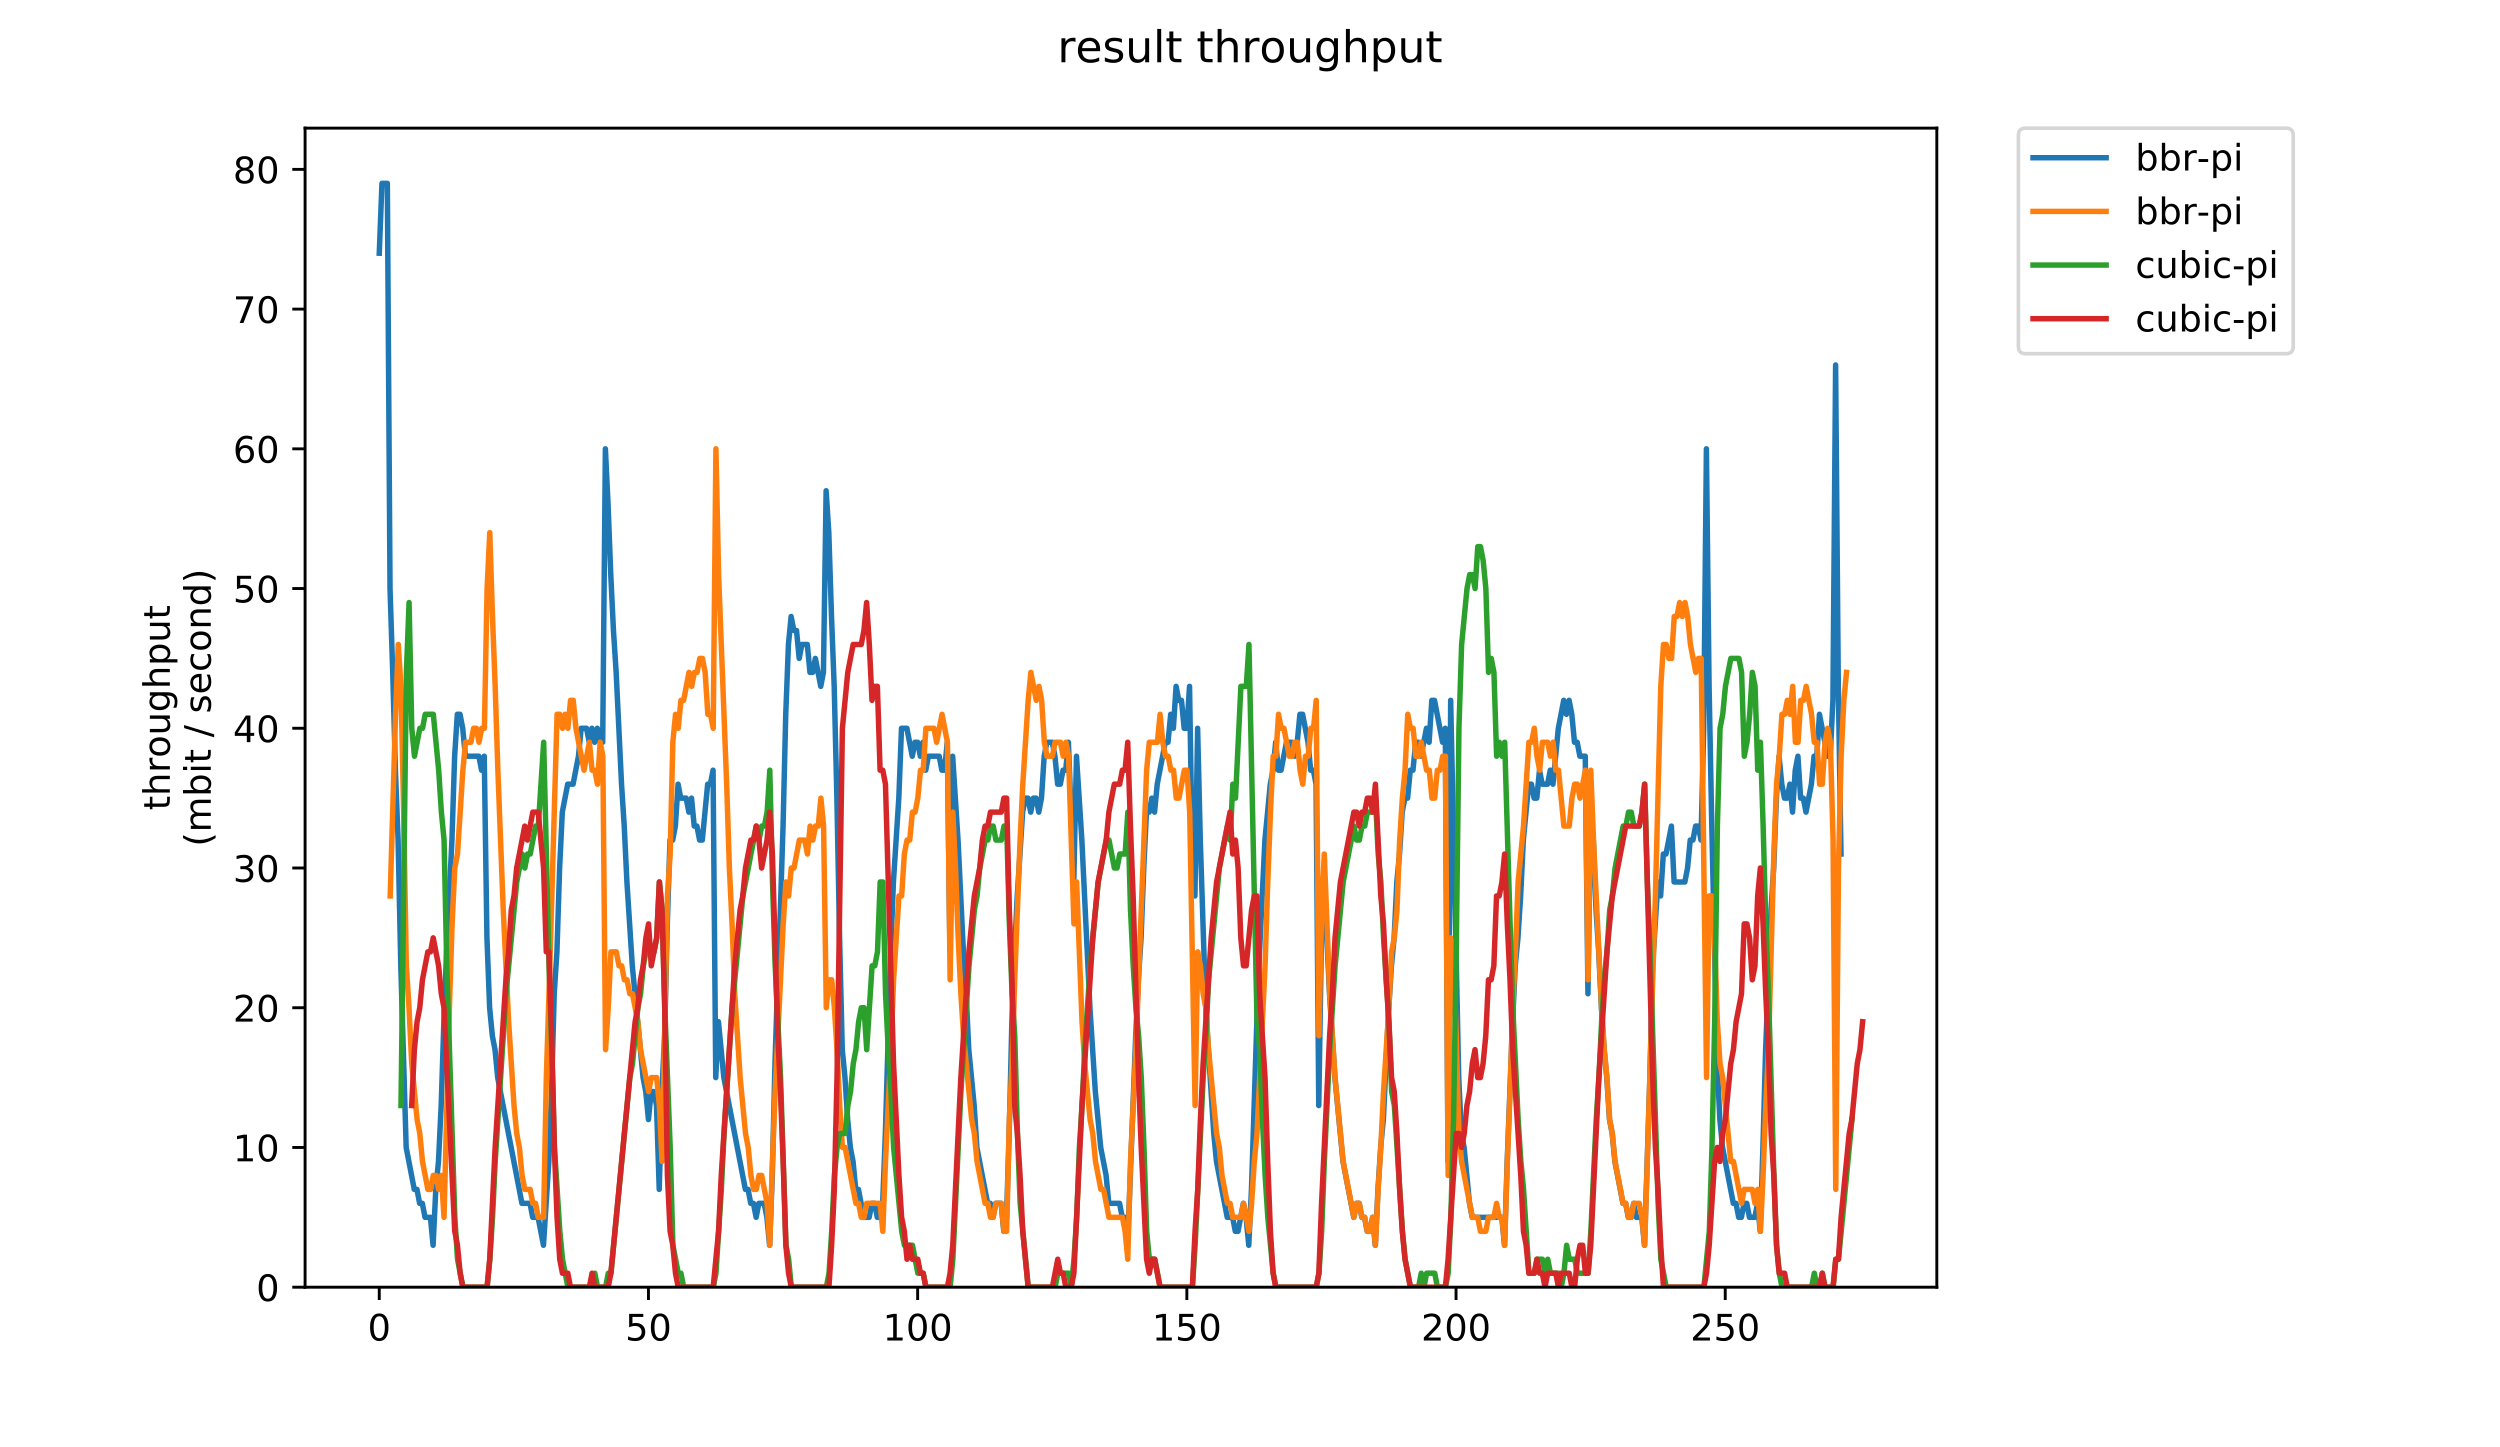 <?xml version="1.0" encoding="utf-8" standalone="no"?>
<!DOCTYPE svg PUBLIC "-//W3C//DTD SVG 1.1//EN"
  "http://www.w3.org/Graphics/SVG/1.1/DTD/svg11.dtd">
<!-- Created with matplotlib (https://matplotlib.org/) -->
<svg height="396pt" version="1.1" viewBox="0 0 684 396" width="684pt" xmlns="http://www.w3.org/2000/svg" xmlns:xlink="http://www.w3.org/1999/xlink">
 <defs>
  <style type="text/css">
*{stroke-linecap:butt;stroke-linejoin:round;}
  </style>
 </defs>
 <g id="figure_1">
  <g id="patch_1">
   <path d="M 0 396 
L 684 396 
L 684 0 
L 0 0 
z
" style="fill:#ffffff;"/>
  </g>
  <g id="axes_1">
   <g id="patch_2">
    <path d="M 83.472 352.174 
L 529.913 352.174 
L 529.913 35.062 
L 83.472 35.062 
z
" style="fill:#ffffff;"/>
   </g>
   <g id="matplotlib.axis_1">
    <g id="xtick_1">
     <g id="line2d_1">
      <defs>
       <path d="M 0 0 
L 0 3.5 
" id="me7f41e2705" style="stroke:#000000;stroke-width:0.8;"/>
      </defs>
      <g>
       <use style="stroke:#000000;stroke-width:0.8;" x="103.765" xlink:href="#me7f41e2705" y="352.174"/>
      </g>
     </g>
     <g id="text_1">
      <!-- 0 -->
      <defs>
       <path d="M 31.781 66.406 
Q 24.172 66.406 20.328 58.906 
Q 16.5 51.422 16.5 36.375 
Q 16.5 21.391 20.328 13.891 
Q 24.172 6.391 31.781 6.391 
Q 39.453 6.391 43.281 13.891 
Q 47.125 21.391 47.125 36.375 
Q 47.125 51.422 43.281 58.906 
Q 39.453 66.406 31.781 66.406 
z
M 31.781 74.219 
Q 44.047 74.219 50.516 64.516 
Q 56.984 54.828 56.984 36.375 
Q 56.984 17.969 50.516 8.266 
Q 44.047 -1.422 31.781 -1.422 
Q 19.531 -1.422 13.062 8.266 
Q 6.594 17.969 6.594 36.375 
Q 6.594 54.828 13.062 64.516 
Q 19.531 74.219 31.781 74.219 
z
" id="DejaVuSans-48"/>
      </defs>
      <g transform="translate(100.584 366.773)scale(0.1 -0.1)">
       <use xlink:href="#DejaVuSans-48"/>
      </g>
     </g>
    </g>
    <g id="xtick_2">
     <g id="line2d_2">
      <g>
       <use style="stroke:#000000;stroke-width:0.8;" x="177.417" xlink:href="#me7f41e2705" y="352.174"/>
      </g>
     </g>
     <g id="text_2">
      <!-- 50 -->
      <defs>
       <path d="M 10.797 72.906 
L 49.516 72.906 
L 49.516 64.594 
L 19.828 64.594 
L 19.828 46.734 
Q 21.969 47.469 24.109 47.828 
Q 26.266 48.188 28.422 48.188 
Q 40.625 48.188 47.75 41.5 
Q 54.891 34.812 54.891 23.391 
Q 54.891 11.625 47.562 5.094 
Q 40.234 -1.422 26.906 -1.422 
Q 22.312 -1.422 17.547 -0.641 
Q 12.797 0.141 7.719 1.703 
L 7.719 11.625 
Q 12.109 9.234 16.797 8.062 
Q 21.484 6.891 26.703 6.891 
Q 35.156 6.891 40.078 11.328 
Q 45.016 15.766 45.016 23.391 
Q 45.016 31 40.078 35.438 
Q 35.156 39.891 26.703 39.891 
Q 22.75 39.891 18.812 39.016 
Q 14.891 38.141 10.797 36.281 
z
" id="DejaVuSans-53"/>
      </defs>
      <g transform="translate(171.055 366.773)scale(0.1 -0.1)">
       <use xlink:href="#DejaVuSans-53"/>
       <use x="63.623" xlink:href="#DejaVuSans-48"/>
      </g>
     </g>
    </g>
    <g id="xtick_3">
     <g id="line2d_3">
      <g>
       <use style="stroke:#000000;stroke-width:0.8;" x="251.069" xlink:href="#me7f41e2705" y="352.174"/>
      </g>
     </g>
     <g id="text_3">
      <!-- 100 -->
      <defs>
       <path d="M 12.406 8.297 
L 28.516 8.297 
L 28.516 63.922 
L 10.984 60.406 
L 10.984 69.391 
L 28.422 72.906 
L 38.281 72.906 
L 38.281 8.297 
L 54.391 8.297 
L 54.391 0 
L 12.406 0 
z
" id="DejaVuSans-49"/>
      </defs>
      <g transform="translate(241.525 366.773)scale(0.1 -0.1)">
       <use xlink:href="#DejaVuSans-49"/>
       <use x="63.623" xlink:href="#DejaVuSans-48"/>
       <use x="127.246" xlink:href="#DejaVuSans-48"/>
      </g>
     </g>
    </g>
    <g id="xtick_4">
     <g id="line2d_4">
      <g>
       <use style="stroke:#000000;stroke-width:0.8;" x="324.721" xlink:href="#me7f41e2705" y="352.174"/>
      </g>
     </g>
     <g id="text_4">
      <!-- 150 -->
      <g transform="translate(315.177 366.773)scale(0.1 -0.1)">
       <use xlink:href="#DejaVuSans-49"/>
       <use x="63.623" xlink:href="#DejaVuSans-53"/>
       <use x="127.246" xlink:href="#DejaVuSans-48"/>
      </g>
     </g>
    </g>
    <g id="xtick_5">
     <g id="line2d_5">
      <g>
       <use style="stroke:#000000;stroke-width:0.8;" x="398.373" xlink:href="#me7f41e2705" y="352.174"/>
      </g>
     </g>
     <g id="text_5">
      <!-- 200 -->
      <defs>
       <path d="M 19.188 8.297 
L 53.609 8.297 
L 53.609 0 
L 7.328 0 
L 7.328 8.297 
Q 12.938 14.109 22.625 23.891 
Q 32.328 33.688 34.812 36.531 
Q 39.547 41.844 41.422 45.531 
Q 43.312 49.219 43.312 52.781 
Q 43.312 58.594 39.234 62.25 
Q 35.156 65.922 28.609 65.922 
Q 23.969 65.922 18.812 64.312 
Q 13.672 62.703 7.812 59.422 
L 7.812 69.391 
Q 13.766 71.781 18.938 73 
Q 24.125 74.219 28.422 74.219 
Q 39.75 74.219 46.484 68.547 
Q 53.219 62.891 53.219 53.422 
Q 53.219 48.922 51.531 44.891 
Q 49.859 40.875 45.406 35.406 
Q 44.188 33.984 37.641 27.219 
Q 31.109 20.453 19.188 8.297 
z
" id="DejaVuSans-50"/>
      </defs>
      <g transform="translate(388.829 366.773)scale(0.1 -0.1)">
       <use xlink:href="#DejaVuSans-50"/>
       <use x="63.623" xlink:href="#DejaVuSans-48"/>
       <use x="127.246" xlink:href="#DejaVuSans-48"/>
      </g>
     </g>
    </g>
    <g id="xtick_6">
     <g id="line2d_6">
      <g>
       <use style="stroke:#000000;stroke-width:0.8;" x="472.025" xlink:href="#me7f41e2705" y="352.174"/>
      </g>
     </g>
     <g id="text_6">
      <!-- 250 -->
      <g transform="translate(462.482 366.773)scale(0.1 -0.1)">
       <use xlink:href="#DejaVuSans-50"/>
       <use x="63.623" xlink:href="#DejaVuSans-53"/>
       <use x="127.246" xlink:href="#DejaVuSans-48"/>
      </g>
     </g>
    </g>
   </g>
   <g id="matplotlib.axis_2">
    <g id="ytick_1">
     <g id="line2d_7">
      <defs>
       <path d="M 0 0 
L -3.5 0 
" id="m59299510fd" style="stroke:#000000;stroke-width:0.8;"/>
      </defs>
      <g>
       <use style="stroke:#000000;stroke-width:0.8;" x="83.472" xlink:href="#m59299510fd" y="352.174"/>
      </g>
     </g>
     <g id="text_7">
      <!-- 0 -->
      <g transform="translate(70.11 355.973)scale(0.1 -0.1)">
       <use xlink:href="#DejaVuSans-48"/>
      </g>
     </g>
    </g>
    <g id="ytick_2">
     <g id="line2d_8">
      <g>
       <use style="stroke:#000000;stroke-width:0.8;" x="83.472" xlink:href="#m59299510fd" y="313.945"/>
      </g>
     </g>
     <g id="text_8">
      <!-- 10 -->
      <g transform="translate(63.747 317.744)scale(0.1 -0.1)">
       <use xlink:href="#DejaVuSans-49"/>
       <use x="63.623" xlink:href="#DejaVuSans-48"/>
      </g>
     </g>
    </g>
    <g id="ytick_3">
     <g id="line2d_9">
      <g>
       <use style="stroke:#000000;stroke-width:0.8;" x="83.472" xlink:href="#m59299510fd" y="275.716"/>
      </g>
     </g>
     <g id="text_9">
      <!-- 20 -->
      <g transform="translate(63.747 279.515)scale(0.1 -0.1)">
       <use xlink:href="#DejaVuSans-50"/>
       <use x="63.623" xlink:href="#DejaVuSans-48"/>
      </g>
     </g>
    </g>
    <g id="ytick_4">
     <g id="line2d_10">
      <g>
       <use style="stroke:#000000;stroke-width:0.8;" x="83.472" xlink:href="#m59299510fd" y="237.486"/>
      </g>
     </g>
     <g id="text_10">
      <!-- 30 -->
      <defs>
       <path d="M 40.578 39.312 
Q 47.656 37.797 51.625 33 
Q 55.609 28.219 55.609 21.188 
Q 55.609 10.406 48.188 4.484 
Q 40.766 -1.422 27.094 -1.422 
Q 22.516 -1.422 17.656 -0.516 
Q 12.797 0.391 7.625 2.203 
L 7.625 11.719 
Q 11.719 9.328 16.594 8.109 
Q 21.484 6.891 26.812 6.891 
Q 36.078 6.891 40.938 10.547 
Q 45.797 14.203 45.797 21.188 
Q 45.797 27.641 41.281 31.266 
Q 36.766 34.906 28.719 34.906 
L 20.219 34.906 
L 20.219 43.016 
L 29.109 43.016 
Q 36.375 43.016 40.234 45.922 
Q 44.094 48.828 44.094 54.297 
Q 44.094 59.906 40.109 62.906 
Q 36.141 65.922 28.719 65.922 
Q 24.656 65.922 20.016 65.031 
Q 15.375 64.156 9.812 62.312 
L 9.812 71.094 
Q 15.438 72.656 20.344 73.438 
Q 25.25 74.219 29.594 74.219 
Q 40.828 74.219 47.359 69.109 
Q 53.906 64.016 53.906 55.328 
Q 53.906 49.266 50.438 45.094 
Q 46.969 40.922 40.578 39.312 
z
" id="DejaVuSans-51"/>
      </defs>
      <g transform="translate(63.747 241.286)scale(0.1 -0.1)">
       <use xlink:href="#DejaVuSans-51"/>
       <use x="63.623" xlink:href="#DejaVuSans-48"/>
      </g>
     </g>
    </g>
    <g id="ytick_5">
     <g id="line2d_11">
      <g>
       <use style="stroke:#000000;stroke-width:0.8;" x="83.472" xlink:href="#m59299510fd" y="199.257"/>
      </g>
     </g>
     <g id="text_11">
      <!-- 40 -->
      <defs>
       <path d="M 37.797 64.312 
L 12.891 25.391 
L 37.797 25.391 
z
M 35.203 72.906 
L 47.609 72.906 
L 47.609 25.391 
L 58.016 25.391 
L 58.016 17.188 
L 47.609 17.188 
L 47.609 0 
L 37.797 0 
L 37.797 17.188 
L 4.891 17.188 
L 4.891 26.703 
z
" id="DejaVuSans-52"/>
      </defs>
      <g transform="translate(63.747 203.056)scale(0.1 -0.1)">
       <use xlink:href="#DejaVuSans-52"/>
       <use x="63.623" xlink:href="#DejaVuSans-48"/>
      </g>
     </g>
    </g>
    <g id="ytick_6">
     <g id="line2d_12">
      <g>
       <use style="stroke:#000000;stroke-width:0.8;" x="83.472" xlink:href="#m59299510fd" y="161.028"/>
      </g>
     </g>
     <g id="text_12">
      <!-- 50 -->
      <g transform="translate(63.747 164.827)scale(0.1 -0.1)">
       <use xlink:href="#DejaVuSans-53"/>
       <use x="63.623" xlink:href="#DejaVuSans-48"/>
      </g>
     </g>
    </g>
    <g id="ytick_7">
     <g id="line2d_13">
      <g>
       <use style="stroke:#000000;stroke-width:0.8;" x="83.472" xlink:href="#m59299510fd" y="122.799"/>
      </g>
     </g>
     <g id="text_13">
      <!-- 60 -->
      <defs>
       <path d="M 33.016 40.375 
Q 26.375 40.375 22.484 35.828 
Q 18.609 31.297 18.609 23.391 
Q 18.609 15.531 22.484 10.953 
Q 26.375 6.391 33.016 6.391 
Q 39.656 6.391 43.531 10.953 
Q 47.406 15.531 47.406 23.391 
Q 47.406 31.297 43.531 35.828 
Q 39.656 40.375 33.016 40.375 
z
M 52.594 71.297 
L 52.594 62.312 
Q 48.875 64.062 45.094 64.984 
Q 41.312 65.922 37.594 65.922 
Q 27.828 65.922 22.672 59.328 
Q 17.531 52.734 16.797 39.406 
Q 19.672 43.656 24.016 45.922 
Q 28.375 48.188 33.594 48.188 
Q 44.578 48.188 50.953 41.516 
Q 57.328 34.859 57.328 23.391 
Q 57.328 12.156 50.688 5.359 
Q 44.047 -1.422 33.016 -1.422 
Q 20.359 -1.422 13.672 8.266 
Q 6.984 17.969 6.984 36.375 
Q 6.984 53.656 15.188 63.938 
Q 23.391 74.219 37.203 74.219 
Q 40.922 74.219 44.703 73.484 
Q 48.484 72.75 52.594 71.297 
z
" id="DejaVuSans-54"/>
      </defs>
      <g transform="translate(63.747 126.598)scale(0.1 -0.1)">
       <use xlink:href="#DejaVuSans-54"/>
       <use x="63.623" xlink:href="#DejaVuSans-48"/>
      </g>
     </g>
    </g>
    <g id="ytick_8">
     <g id="line2d_14">
      <g>
       <use style="stroke:#000000;stroke-width:0.8;" x="83.472" xlink:href="#m59299510fd" y="84.569"/>
      </g>
     </g>
     <g id="text_14">
      <!-- 70 -->
      <defs>
       <path d="M 8.203 72.906 
L 55.078 72.906 
L 55.078 68.703 
L 28.609 0 
L 18.312 0 
L 43.219 64.594 
L 8.203 64.594 
z
" id="DejaVuSans-55"/>
      </defs>
      <g transform="translate(63.747 88.369)scale(0.1 -0.1)">
       <use xlink:href="#DejaVuSans-55"/>
       <use x="63.623" xlink:href="#DejaVuSans-48"/>
      </g>
     </g>
    </g>
    <g id="ytick_9">
     <g id="line2d_15">
      <g>
       <use style="stroke:#000000;stroke-width:0.8;" x="83.472" xlink:href="#m59299510fd" y="46.34"/>
      </g>
     </g>
     <g id="text_15">
      <!-- 80 -->
      <defs>
       <path d="M 31.781 34.625 
Q 24.75 34.625 20.719 30.859 
Q 16.703 27.094 16.703 20.516 
Q 16.703 13.922 20.719 10.156 
Q 24.75 6.391 31.781 6.391 
Q 38.812 6.391 42.859 10.172 
Q 46.922 13.969 46.922 20.516 
Q 46.922 27.094 42.891 30.859 
Q 38.875 34.625 31.781 34.625 
z
M 21.922 38.812 
Q 15.578 40.375 12.031 44.719 
Q 8.5 49.078 8.5 55.328 
Q 8.5 64.062 14.719 69.141 
Q 20.953 74.219 31.781 74.219 
Q 42.672 74.219 48.875 69.141 
Q 55.078 64.062 55.078 55.328 
Q 55.078 49.078 51.531 44.719 
Q 48 40.375 41.703 38.812 
Q 48.828 37.156 52.797 32.312 
Q 56.781 27.484 56.781 20.516 
Q 56.781 9.906 50.312 4.234 
Q 43.844 -1.422 31.781 -1.422 
Q 19.734 -1.422 13.25 4.234 
Q 6.781 9.906 6.781 20.516 
Q 6.781 27.484 10.781 32.312 
Q 14.797 37.156 21.922 38.812 
z
M 18.312 54.391 
Q 18.312 48.734 21.844 45.562 
Q 25.391 42.391 31.781 42.391 
Q 38.141 42.391 41.719 45.562 
Q 45.312 48.734 45.312 54.391 
Q 45.312 60.062 41.719 63.234 
Q 38.141 66.406 31.781 66.406 
Q 25.391 66.406 21.844 63.234 
Q 18.312 60.062 18.312 54.391 
z
" id="DejaVuSans-56"/>
      </defs>
      <g transform="translate(63.747 50.139)scale(0.1 -0.1)">
       <use xlink:href="#DejaVuSans-56"/>
       <use x="63.623" xlink:href="#DejaVuSans-48"/>
      </g>
     </g>
    </g>
    <g id="text_16">
     <!-- throughput -->
     <defs>
      <path d="M 18.312 70.219 
L 18.312 54.688 
L 36.812 54.688 
L 36.812 47.703 
L 18.312 47.703 
L 18.312 18.016 
Q 18.312 11.328 20.141 9.422 
Q 21.969 7.516 27.594 7.516 
L 36.812 7.516 
L 36.812 0 
L 27.594 0 
Q 17.188 0 13.234 3.875 
Q 9.281 7.766 9.281 18.016 
L 9.281 47.703 
L 2.688 47.703 
L 2.688 54.688 
L 9.281 54.688 
L 9.281 70.219 
z
" id="DejaVuSans-116"/>
      <path d="M 54.891 33.016 
L 54.891 0 
L 45.906 0 
L 45.906 32.719 
Q 45.906 40.484 42.875 44.328 
Q 39.844 48.188 33.797 48.188 
Q 26.516 48.188 22.312 43.547 
Q 18.109 38.922 18.109 30.906 
L 18.109 0 
L 9.078 0 
L 9.078 75.984 
L 18.109 75.984 
L 18.109 46.188 
Q 21.344 51.125 25.703 53.562 
Q 30.078 56 35.797 56 
Q 45.219 56 50.047 50.172 
Q 54.891 44.344 54.891 33.016 
z
" id="DejaVuSans-104"/>
      <path d="M 41.109 46.297 
Q 39.594 47.172 37.812 47.578 
Q 36.031 48 33.891 48 
Q 26.266 48 22.188 43.047 
Q 18.109 38.094 18.109 28.812 
L 18.109 0 
L 9.078 0 
L 9.078 54.688 
L 18.109 54.688 
L 18.109 46.188 
Q 20.953 51.172 25.484 53.578 
Q 30.031 56 36.531 56 
Q 37.453 56 38.578 55.875 
Q 39.703 55.766 41.062 55.516 
z
" id="DejaVuSans-114"/>
      <path d="M 30.609 48.391 
Q 23.391 48.391 19.188 42.75 
Q 14.984 37.109 14.984 27.297 
Q 14.984 17.484 19.156 11.844 
Q 23.344 6.203 30.609 6.203 
Q 37.797 6.203 41.984 11.859 
Q 46.188 17.531 46.188 27.297 
Q 46.188 37.016 41.984 42.703 
Q 37.797 48.391 30.609 48.391 
z
M 30.609 56 
Q 42.328 56 49.016 48.375 
Q 55.719 40.766 55.719 27.297 
Q 55.719 13.875 49.016 6.219 
Q 42.328 -1.422 30.609 -1.422 
Q 18.844 -1.422 12.172 6.219 
Q 5.516 13.875 5.516 27.297 
Q 5.516 40.766 12.172 48.375 
Q 18.844 56 30.609 56 
z
" id="DejaVuSans-111"/>
      <path d="M 8.5 21.578 
L 8.5 54.688 
L 17.484 54.688 
L 17.484 21.922 
Q 17.484 14.156 20.5 10.266 
Q 23.531 6.391 29.594 6.391 
Q 36.859 6.391 41.078 11.031 
Q 45.312 15.672 45.312 23.688 
L 45.312 54.688 
L 54.297 54.688 
L 54.297 0 
L 45.312 0 
L 45.312 8.406 
Q 42.047 3.422 37.719 1 
Q 33.406 -1.422 27.688 -1.422 
Q 18.266 -1.422 13.375 4.438 
Q 8.5 10.297 8.5 21.578 
z
M 31.109 56 
z
" id="DejaVuSans-117"/>
      <path d="M 45.406 27.984 
Q 45.406 37.75 41.375 43.109 
Q 37.359 48.484 30.078 48.484 
Q 22.859 48.484 18.828 43.109 
Q 14.797 37.75 14.797 27.984 
Q 14.797 18.266 18.828 12.891 
Q 22.859 7.516 30.078 7.516 
Q 37.359 7.516 41.375 12.891 
Q 45.406 18.266 45.406 27.984 
z
M 54.391 6.781 
Q 54.391 -7.172 48.188 -13.984 
Q 42 -20.797 29.203 -20.797 
Q 24.469 -20.797 20.266 -20.094 
Q 16.062 -19.391 12.109 -17.922 
L 12.109 -9.188 
Q 16.062 -11.328 19.922 -12.344 
Q 23.781 -13.375 27.781 -13.375 
Q 36.625 -13.375 41.016 -8.766 
Q 45.406 -4.156 45.406 5.172 
L 45.406 9.625 
Q 42.625 4.781 38.281 2.391 
Q 33.938 0 27.875 0 
Q 17.828 0 11.672 7.656 
Q 5.516 15.328 5.516 27.984 
Q 5.516 40.672 11.672 48.328 
Q 17.828 56 27.875 56 
Q 33.938 56 38.281 53.609 
Q 42.625 51.219 45.406 46.391 
L 45.406 54.688 
L 54.391 54.688 
z
" id="DejaVuSans-103"/>
      <path d="M 18.109 8.203 
L 18.109 -20.797 
L 9.078 -20.797 
L 9.078 54.688 
L 18.109 54.688 
L 18.109 46.391 
Q 20.953 51.266 25.266 53.625 
Q 29.594 56 35.594 56 
Q 45.562 56 51.781 48.094 
Q 58.016 40.188 58.016 27.297 
Q 58.016 14.406 51.781 6.484 
Q 45.562 -1.422 35.594 -1.422 
Q 29.594 -1.422 25.266 0.953 
Q 20.953 3.328 18.109 8.203 
z
M 48.688 27.297 
Q 48.688 37.203 44.609 42.844 
Q 40.531 48.484 33.406 48.484 
Q 26.266 48.484 22.188 42.844 
Q 18.109 37.203 18.109 27.297 
Q 18.109 17.391 22.188 11.75 
Q 26.266 6.109 33.406 6.109 
Q 40.531 6.109 44.609 11.75 
Q 48.688 17.391 48.688 27.297 
z
" id="DejaVuSans-112"/>
     </defs>
     <g transform="translate(46.47 221.675)rotate(-90)scale(0.1 -0.1)">
      <use xlink:href="#DejaVuSans-116"/>
      <use x="39.209" xlink:href="#DejaVuSans-104"/>
      <use x="102.588" xlink:href="#DejaVuSans-114"/>
      <use x="143.67" xlink:href="#DejaVuSans-111"/>
      <use x="204.852" xlink:href="#DejaVuSans-117"/>
      <use x="268.23" xlink:href="#DejaVuSans-103"/>
      <use x="331.707" xlink:href="#DejaVuSans-104"/>
      <use x="395.086" xlink:href="#DejaVuSans-112"/>
      <use x="458.562" xlink:href="#DejaVuSans-117"/>
      <use x="521.941" xlink:href="#DejaVuSans-116"/>
     </g>
     <!-- (mbit / second) -->
     <defs>
      <path d="M 31 75.875 
Q 24.469 64.656 21.281 53.656 
Q 18.109 42.672 18.109 31.391 
Q 18.109 20.125 21.312 9.062 
Q 24.516 -2 31 -13.188 
L 23.188 -13.188 
Q 15.875 -1.703 12.234 9.375 
Q 8.594 20.453 8.594 31.391 
Q 8.594 42.281 12.203 53.312 
Q 15.828 64.359 23.188 75.875 
z
" id="DejaVuSans-40"/>
      <path d="M 52 44.188 
Q 55.375 50.25 60.062 53.125 
Q 64.75 56 71.094 56 
Q 79.641 56 84.281 50.016 
Q 88.922 44.047 88.922 33.016 
L 88.922 0 
L 79.891 0 
L 79.891 32.719 
Q 79.891 40.578 77.094 44.375 
Q 74.312 48.188 68.609 48.188 
Q 61.625 48.188 57.562 43.547 
Q 53.516 38.922 53.516 30.906 
L 53.516 0 
L 44.484 0 
L 44.484 32.719 
Q 44.484 40.625 41.703 44.406 
Q 38.922 48.188 33.109 48.188 
Q 26.219 48.188 22.156 43.531 
Q 18.109 38.875 18.109 30.906 
L 18.109 0 
L 9.078 0 
L 9.078 54.688 
L 18.109 54.688 
L 18.109 46.188 
Q 21.188 51.219 25.484 53.609 
Q 29.781 56 35.688 56 
Q 41.656 56 45.828 52.969 
Q 50 49.953 52 44.188 
z
" id="DejaVuSans-109"/>
      <path d="M 48.688 27.297 
Q 48.688 37.203 44.609 42.844 
Q 40.531 48.484 33.406 48.484 
Q 26.266 48.484 22.188 42.844 
Q 18.109 37.203 18.109 27.297 
Q 18.109 17.391 22.188 11.75 
Q 26.266 6.109 33.406 6.109 
Q 40.531 6.109 44.609 11.75 
Q 48.688 17.391 48.688 27.297 
z
M 18.109 46.391 
Q 20.953 51.266 25.266 53.625 
Q 29.594 56 35.594 56 
Q 45.562 56 51.781 48.094 
Q 58.016 40.188 58.016 27.297 
Q 58.016 14.406 51.781 6.484 
Q 45.562 -1.422 35.594 -1.422 
Q 29.594 -1.422 25.266 0.953 
Q 20.953 3.328 18.109 8.203 
L 18.109 0 
L 9.078 0 
L 9.078 75.984 
L 18.109 75.984 
z
" id="DejaVuSans-98"/>
      <path d="M 9.422 54.688 
L 18.406 54.688 
L 18.406 0 
L 9.422 0 
z
M 9.422 75.984 
L 18.406 75.984 
L 18.406 64.594 
L 9.422 64.594 
z
" id="DejaVuSans-105"/>
      <path id="DejaVuSans-32"/>
      <path d="M 25.391 72.906 
L 33.688 72.906 
L 8.297 -9.281 
L 0 -9.281 
z
" id="DejaVuSans-47"/>
      <path d="M 44.281 53.078 
L 44.281 44.578 
Q 40.484 46.531 36.375 47.5 
Q 32.281 48.484 27.875 48.484 
Q 21.188 48.484 17.844 46.438 
Q 14.5 44.391 14.5 40.281 
Q 14.5 37.156 16.891 35.375 
Q 19.281 33.594 26.516 31.984 
L 29.594 31.297 
Q 39.156 29.25 43.188 25.516 
Q 47.219 21.781 47.219 15.094 
Q 47.219 7.469 41.188 3.016 
Q 35.156 -1.422 24.609 -1.422 
Q 20.219 -1.422 15.453 -0.562 
Q 10.688 0.297 5.422 2 
L 5.422 11.281 
Q 10.406 8.688 15.234 7.391 
Q 20.062 6.109 24.812 6.109 
Q 31.156 6.109 34.562 8.281 
Q 37.984 10.453 37.984 14.406 
Q 37.984 18.062 35.516 20.016 
Q 33.062 21.969 24.703 23.781 
L 21.578 24.516 
Q 13.234 26.266 9.516 29.906 
Q 5.812 33.547 5.812 39.891 
Q 5.812 47.609 11.281 51.797 
Q 16.75 56 26.812 56 
Q 31.781 56 36.172 55.266 
Q 40.578 54.547 44.281 53.078 
z
" id="DejaVuSans-115"/>
      <path d="M 56.203 29.594 
L 56.203 25.203 
L 14.891 25.203 
Q 15.484 15.922 20.484 11.062 
Q 25.484 6.203 34.422 6.203 
Q 39.594 6.203 44.453 7.469 
Q 49.312 8.734 54.109 11.281 
L 54.109 2.781 
Q 49.266 0.734 44.188 -0.344 
Q 39.109 -1.422 33.891 -1.422 
Q 20.797 -1.422 13.156 6.188 
Q 5.516 13.812 5.516 26.812 
Q 5.516 40.234 12.766 48.109 
Q 20.016 56 32.328 56 
Q 43.359 56 49.781 48.891 
Q 56.203 41.797 56.203 29.594 
z
M 47.219 32.234 
Q 47.125 39.594 43.094 43.984 
Q 39.062 48.391 32.422 48.391 
Q 24.906 48.391 20.391 44.141 
Q 15.875 39.891 15.188 32.172 
z
" id="DejaVuSans-101"/>
      <path d="M 48.781 52.594 
L 48.781 44.188 
Q 44.969 46.297 41.141 47.344 
Q 37.312 48.391 33.406 48.391 
Q 24.656 48.391 19.812 42.844 
Q 14.984 37.312 14.984 27.297 
Q 14.984 17.281 19.812 11.734 
Q 24.656 6.203 33.406 6.203 
Q 37.312 6.203 41.141 7.25 
Q 44.969 8.297 48.781 10.406 
L 48.781 2.094 
Q 45.016 0.344 40.984 -0.531 
Q 36.969 -1.422 32.422 -1.422 
Q 20.062 -1.422 12.781 6.344 
Q 5.516 14.109 5.516 27.297 
Q 5.516 40.672 12.859 48.328 
Q 20.219 56 33.016 56 
Q 37.156 56 41.109 55.141 
Q 45.062 54.297 48.781 52.594 
z
" id="DejaVuSans-99"/>
      <path d="M 54.891 33.016 
L 54.891 0 
L 45.906 0 
L 45.906 32.719 
Q 45.906 40.484 42.875 44.328 
Q 39.844 48.188 33.797 48.188 
Q 26.516 48.188 22.312 43.547 
Q 18.109 38.922 18.109 30.906 
L 18.109 0 
L 9.078 0 
L 9.078 54.688 
L 18.109 54.688 
L 18.109 46.188 
Q 21.344 51.125 25.703 53.562 
Q 30.078 56 35.797 56 
Q 45.219 56 50.047 50.172 
Q 54.891 44.344 54.891 33.016 
z
" id="DejaVuSans-110"/>
      <path d="M 45.406 46.391 
L 45.406 75.984 
L 54.391 75.984 
L 54.391 0 
L 45.406 0 
L 45.406 8.203 
Q 42.578 3.328 38.25 0.953 
Q 33.938 -1.422 27.875 -1.422 
Q 17.969 -1.422 11.734 6.484 
Q 5.516 14.406 5.516 27.297 
Q 5.516 40.188 11.734 48.094 
Q 17.969 56 27.875 56 
Q 33.938 56 38.25 53.625 
Q 42.578 51.266 45.406 46.391 
z
M 14.797 27.297 
Q 14.797 17.391 18.875 11.75 
Q 22.953 6.109 30.078 6.109 
Q 37.203 6.109 41.297 11.75 
Q 45.406 17.391 45.406 27.297 
Q 45.406 37.203 41.297 42.844 
Q 37.203 48.484 30.078 48.484 
Q 22.953 48.484 18.875 42.844 
Q 14.797 37.203 14.797 27.297 
z
" id="DejaVuSans-100"/>
      <path d="M 8.016 75.875 
L 15.828 75.875 
Q 23.141 64.359 26.781 53.312 
Q 30.422 42.281 30.422 31.391 
Q 30.422 20.453 26.781 9.375 
Q 23.141 -1.703 15.828 -13.188 
L 8.016 -13.188 
Q 14.5 -2 17.703 9.062 
Q 20.906 20.125 20.906 31.391 
Q 20.906 42.672 17.703 53.656 
Q 14.5 64.656 8.016 75.875 
z
" id="DejaVuSans-41"/>
     </defs>
     <g transform="translate(57.668 231.609)rotate(-90)scale(0.1 -0.1)">
      <use xlink:href="#DejaVuSans-40"/>
      <use x="39.014" xlink:href="#DejaVuSans-109"/>
      <use x="136.426" xlink:href="#DejaVuSans-98"/>
      <use x="199.902" xlink:href="#DejaVuSans-105"/>
      <use x="227.686" xlink:href="#DejaVuSans-116"/>
      <use x="266.895" xlink:href="#DejaVuSans-32"/>
      <use x="298.682" xlink:href="#DejaVuSans-47"/>
      <use x="332.373" xlink:href="#DejaVuSans-32"/>
      <use x="364.16" xlink:href="#DejaVuSans-115"/>
      <use x="416.26" xlink:href="#DejaVuSans-101"/>
      <use x="477.783" xlink:href="#DejaVuSans-99"/>
      <use x="532.764" xlink:href="#DejaVuSans-111"/>
      <use x="593.945" xlink:href="#DejaVuSans-110"/>
      <use x="657.324" xlink:href="#DejaVuSans-100"/>
      <use x="720.801" xlink:href="#DejaVuSans-41"/>
     </g>
    </g>
   </g>
   <g id="line2d_16">
    <path clip-path="url(#p2ca2c3d209)" d="M 103.765 69.278 
L 104.502 50.163 
L 105.975 50.163 
L 106.711 161.028 
L 107.448 183.965 
L 108.184 210.726 
L 108.921 229.841 
L 109.657 264.247 
L 111.13 313.945 
L 113.34 325.414 
L 114.076 325.414 
L 114.813 329.237 
L 115.549 329.237 
L 116.286 333.06 
L 117.759 333.06 
L 118.496 340.705 
L 119.232 325.414 
L 119.969 317.768 
L 120.705 302.476 
L 121.442 279.539 
L 122.178 260.424 
L 123.651 229.841 
L 124.388 206.903 
L 125.124 195.434 
L 125.861 195.434 
L 126.597 199.257 
L 127.334 206.903 
L 131.016 206.903 
L 131.753 210.726 
L 132.489 206.903 
L 133.226 256.601 
L 133.962 275.716 
L 134.699 283.362 
L 135.435 287.184 
L 136.172 294.83 
L 142.801 329.237 
L 145.01 329.237 
L 145.747 333.06 
L 147.22 333.06 
L 148.693 340.705 
L 150.166 317.768 
L 150.902 298.653 
L 151.639 271.893 
L 152.375 260.424 
L 153.112 237.486 
L 153.848 222.195 
L 155.322 214.549 
L 156.795 214.549 
L 158.268 206.903 
L 159.004 199.257 
L 160.477 199.257 
L 161.214 203.08 
L 161.95 199.257 
L 162.687 203.08 
L 163.423 199.257 
L 164.16 203.08 
L 164.896 203.08 
L 165.633 122.799 
L 166.369 138.09 
L 167.106 157.205 
L 167.842 172.497 
L 168.579 183.965 
L 170.052 214.549 
L 170.788 226.018 
L 171.525 241.309 
L 172.998 264.247 
L 175.944 294.83 
L 176.681 298.653 
L 177.417 306.299 
L 178.154 298.653 
L 178.89 298.653 
L 179.627 302.476 
L 180.363 325.414 
L 181.1 298.653 
L 181.836 283.362 
L 182.573 252.778 
L 183.309 229.841 
L 184.046 229.841 
L 184.782 226.018 
L 185.519 214.549 
L 186.255 218.372 
L 187.728 218.372 
L 188.465 222.195 
L 189.201 218.372 
L 189.938 226.018 
L 190.674 226.018 
L 191.411 229.841 
L 192.148 229.841 
L 193.621 214.549 
L 194.357 214.549 
L 195.094 210.726 
L 195.83 294.83 
L 196.567 279.539 
L 198.04 294.83 
L 203.932 325.414 
L 204.668 325.414 
L 205.405 329.237 
L 206.141 329.237 
L 206.878 333.06 
L 207.614 329.237 
L 209.088 329.237 
L 209.824 333.06 
L 210.561 340.705 
L 211.297 321.591 
L 212.034 291.007 
L 212.77 268.07 
L 213.507 248.955 
L 214.243 226.018 
L 214.98 195.434 
L 215.716 176.32 
L 216.453 168.674 
L 217.189 172.497 
L 217.926 172.497 
L 218.662 180.143 
L 219.399 176.32 
L 220.872 176.32 
L 221.608 183.965 
L 222.345 183.965 
L 223.081 180.143 
L 224.554 187.788 
L 225.291 183.965 
L 226.027 134.267 
L 226.764 145.736 
L 227.501 168.674 
L 228.237 187.788 
L 228.974 218.372 
L 229.71 256.601 
L 230.447 287.184 
L 231.183 294.83 
L 231.92 306.299 
L 232.656 313.945 
L 233.393 317.768 
L 234.129 325.414 
L 234.866 325.414 
L 236.339 333.06 
L 237.812 333.06 
L 238.548 329.237 
L 239.285 329.237 
L 240.021 333.06 
L 240.758 333.06 
L 241.494 329.237 
L 242.231 310.122 
L 243.704 260.424 
L 244.44 241.309 
L 245.914 218.372 
L 246.65 199.257 
L 248.123 199.257 
L 249.596 206.903 
L 250.333 203.08 
L 251.069 203.08 
L 251.806 206.903 
L 252.542 203.08 
L 253.279 210.726 
L 254.015 206.903 
L 256.961 206.903 
L 257.698 210.726 
L 258.434 210.726 
L 259.171 203.08 
L 259.907 260.424 
L 260.644 206.903 
L 262.117 229.841 
L 263.59 260.424 
L 264.327 271.893 
L 265.063 287.184 
L 266.536 302.476 
L 267.273 313.945 
L 270.219 329.237 
L 270.955 329.237 
L 271.692 333.06 
L 272.428 329.237 
L 273.901 329.237 
L 274.638 336.882 
L 275.374 333.06 
L 276.111 310.122 
L 276.847 279.539 
L 277.584 260.424 
L 278.32 245.132 
L 279.793 222.195 
L 280.53 218.372 
L 281.267 218.372 
L 282.003 222.195 
L 282.74 218.372 
L 283.476 218.372 
L 284.213 222.195 
L 284.949 218.372 
L 285.686 206.903 
L 286.422 203.08 
L 287.895 203.08 
L 288.632 206.903 
L 289.368 214.549 
L 290.105 214.549 
L 290.841 210.726 
L 291.578 210.726 
L 292.314 203.08 
L 293.787 241.309 
L 294.524 206.903 
L 295.997 229.841 
L 298.206 275.716 
L 299.68 298.653 
L 301.153 313.945 
L 302.626 321.591 
L 303.362 329.237 
L 306.308 329.237 
L 307.045 333.06 
L 307.781 333.06 
L 308.518 340.705 
L 310.727 283.362 
L 311.464 268.07 
L 312.2 256.601 
L 312.937 237.486 
L 313.673 222.195 
L 314.41 222.195 
L 315.146 218.372 
L 315.883 222.195 
L 316.619 214.549 
L 318.829 203.08 
L 319.566 203.08 
L 320.302 195.434 
L 321.039 199.257 
L 321.775 187.788 
L 322.512 191.611 
L 323.248 191.611 
L 323.985 199.257 
L 324.721 199.257 
L 325.458 187.788 
L 326.194 233.663 
L 326.931 245.132 
L 327.667 199.257 
L 328.404 229.841 
L 329.877 275.716 
L 332.086 310.122 
L 332.823 317.768 
L 335.769 333.06 
L 337.242 333.06 
L 337.979 336.882 
L 338.715 336.882 
L 340.188 329.237 
L 340.925 333.06 
L 341.661 340.705 
L 342.398 325.414 
L 343.871 279.539 
L 344.607 260.424 
L 346.08 229.841 
L 347.553 214.549 
L 348.29 210.726 
L 349.026 203.08 
L 349.763 210.726 
L 350.499 210.726 
L 351.972 203.08 
L 353.445 203.08 
L 354.182 206.903 
L 354.919 203.08 
L 355.655 195.434 
L 356.392 195.434 
L 357.865 203.08 
L 358.601 210.726 
L 359.338 210.726 
L 360.074 214.549 
L 360.811 302.476 
L 361.547 256.601 
L 362.284 245.132 
L 363.02 256.601 
L 363.757 271.893 
L 365.23 294.83 
L 367.439 317.768 
L 370.385 333.06 
L 371.122 329.237 
L 371.859 329.237 
L 372.595 333.06 
L 373.332 333.06 
L 374.068 336.882 
L 374.805 336.882 
L 375.541 333.06 
L 376.278 340.705 
L 377.014 325.414 
L 377.751 313.945 
L 378.487 306.299 
L 379.96 275.716 
L 380.697 264.247 
L 381.433 256.601 
L 382.17 241.309 
L 382.906 233.663 
L 383.643 222.195 
L 384.379 218.372 
L 385.116 218.372 
L 385.852 210.726 
L 386.589 210.726 
L 387.325 203.08 
L 388.062 203.08 
L 388.798 206.903 
L 390.272 199.257 
L 391.008 203.08 
L 391.745 191.611 
L 392.481 191.611 
L 394.691 203.08 
L 395.427 199.257 
L 396.164 317.768 
L 396.9 191.611 
L 399.11 294.83 
L 399.846 310.122 
L 400.583 313.945 
L 402.056 329.237 
L 402.792 333.06 
L 410.894 333.06 
L 411.631 340.705 
L 412.367 317.768 
L 413.84 279.539 
L 414.577 264.247 
L 415.313 256.601 
L 416.05 245.132 
L 416.786 229.841 
L 418.259 214.549 
L 418.996 214.549 
L 419.732 218.372 
L 420.469 218.372 
L 421.205 210.726 
L 421.942 214.549 
L 423.415 214.549 
L 424.151 210.726 
L 424.888 214.549 
L 426.361 199.257 
L 427.834 191.611 
L 428.571 195.434 
L 429.307 191.611 
L 430.044 195.434 
L 430.78 203.08 
L 431.517 203.08 
L 432.253 206.903 
L 433.726 206.903 
L 434.463 271.893 
L 435.199 222.195 
L 435.936 229.841 
L 436.672 248.955 
L 437.409 260.424 
L 438.145 275.716 
L 438.882 287.184 
L 439.618 294.83 
L 440.355 306.299 
L 441.091 310.122 
L 441.828 317.768 
L 444.037 329.237 
L 444.774 329.237 
L 445.511 333.06 
L 446.247 333.06 
L 446.984 329.237 
L 447.72 333.06 
L 449.193 333.06 
L 449.93 340.705 
L 451.403 294.83 
L 452.139 264.247 
L 453.612 241.309 
L 454.349 245.132 
L 455.085 233.663 
L 455.822 233.663 
L 457.295 226.018 
L 458.031 241.309 
L 460.977 241.309 
L 461.714 237.486 
L 462.451 229.841 
L 463.187 229.841 
L 463.924 226.018 
L 464.66 226.018 
L 465.397 229.841 
L 466.133 199.257 
L 466.87 122.799 
L 467.606 187.788 
L 468.343 226.018 
L 469.816 291.007 
L 470.552 306.299 
L 471.289 313.945 
L 474.235 329.237 
L 474.971 329.237 
L 475.708 333.06 
L 476.444 333.06 
L 477.181 329.237 
L 477.917 329.237 
L 478.654 333.06 
L 480.127 333.06 
L 480.864 329.237 
L 481.6 336.882 
L 482.337 313.945 
L 483.073 287.184 
L 484.546 248.955 
L 485.283 237.486 
L 486.019 218.372 
L 486.756 206.903 
L 487.492 214.549 
L 488.229 218.372 
L 488.965 218.372 
L 489.702 214.549 
L 490.438 222.195 
L 491.175 210.726 
L 491.911 206.903 
L 492.648 218.372 
L 493.384 218.372 
L 494.121 222.195 
L 495.594 214.549 
L 496.33 206.903 
L 497.067 206.903 
L 497.803 195.434 
L 500.013 206.903 
L 500.75 206.903 
L 501.486 191.611 
L 502.223 99.861 
L 502.959 187.788 
L 503.696 233.663 
L 503.696 233.663 
" style="fill:none;stroke:#1f77b4;stroke-linecap:square;stroke-width:1.5;"/>
   </g>
   <g id="line2d_17">
    <path clip-path="url(#p2ca2c3d209)" d="M 106.754 245.132 
L 108.227 195.434 
L 108.963 176.32 
L 109.7 187.788 
L 110.437 222.195 
L 111.173 264.247 
L 111.91 275.716 
L 112.646 291.007 
L 114.119 306.299 
L 114.856 310.122 
L 115.592 317.768 
L 117.065 325.414 
L 117.802 325.414 
L 118.538 321.591 
L 119.275 321.591 
L 120.011 325.414 
L 120.748 321.591 
L 121.484 333.06 
L 122.957 275.716 
L 123.694 252.778 
L 124.43 237.486 
L 125.167 233.663 
L 126.64 210.726 
L 127.376 203.08 
L 128.85 203.08 
L 129.586 199.257 
L 130.323 199.257 
L 131.059 203.08 
L 131.796 199.257 
L 132.532 199.257 
L 133.269 161.028 
L 134.005 145.736 
L 134.742 168.674 
L 135.478 187.788 
L 136.215 210.726 
L 137.688 248.955 
L 139.161 279.539 
L 140.634 302.476 
L 141.37 310.122 
L 142.107 313.945 
L 142.843 321.591 
L 143.58 325.414 
L 145.053 325.414 
L 145.789 329.237 
L 146.526 329.237 
L 147.263 333.06 
L 148.736 333.06 
L 149.472 294.83 
L 150.209 271.893 
L 152.418 195.434 
L 153.155 195.434 
L 153.891 199.257 
L 154.628 195.434 
L 155.364 199.257 
L 156.101 191.611 
L 156.837 191.611 
L 157.574 199.257 
L 159.783 210.726 
L 161.256 203.08 
L 161.993 210.726 
L 162.729 210.726 
L 163.466 214.549 
L 164.202 203.08 
L 164.939 206.903 
L 165.676 287.184 
L 166.412 275.716 
L 167.149 260.424 
L 168.622 260.424 
L 169.358 264.247 
L 170.095 264.247 
L 170.831 268.07 
L 171.568 268.07 
L 172.304 271.893 
L 173.041 271.893 
L 174.514 279.539 
L 175.25 287.184 
L 177.46 298.653 
L 178.196 294.83 
L 179.669 294.83 
L 180.406 302.476 
L 181.142 317.768 
L 182.615 245.132 
L 183.352 233.663 
L 184.089 203.08 
L 184.825 195.434 
L 185.562 199.257 
L 186.298 191.611 
L 187.035 191.611 
L 188.508 183.965 
L 189.244 187.788 
L 189.981 183.965 
L 190.717 183.965 
L 191.454 180.143 
L 192.19 180.143 
L 192.927 183.965 
L 193.663 195.434 
L 194.4 195.434 
L 195.136 199.257 
L 195.873 122.799 
L 196.609 157.205 
L 198.819 214.549 
L 199.555 237.486 
L 200.292 252.778 
L 201.029 271.893 
L 202.502 294.83 
L 203.975 310.122 
L 204.711 313.945 
L 205.448 321.591 
L 206.184 325.414 
L 206.921 325.414 
L 207.657 321.591 
L 208.394 321.591 
L 209.867 329.237 
L 210.603 340.705 
L 211.34 317.768 
L 212.076 298.653 
L 214.286 252.778 
L 215.022 241.309 
L 215.759 245.132 
L 216.495 237.486 
L 217.232 237.486 
L 218.705 229.841 
L 220.178 229.841 
L 220.915 233.663 
L 221.651 226.018 
L 222.388 229.841 
L 223.124 226.018 
L 223.861 226.018 
L 224.597 218.372 
L 225.334 226.018 
L 226.07 275.716 
L 226.807 268.07 
L 227.543 268.07 
L 228.28 275.716 
L 229.016 287.184 
L 229.753 302.476 
L 230.489 313.945 
L 231.226 313.945 
L 234.172 329.237 
L 234.908 329.237 
L 235.645 333.06 
L 236.381 333.06 
L 237.118 329.237 
L 240.801 329.237 
L 241.537 336.882 
L 242.274 317.768 
L 243.747 287.184 
L 244.483 268.07 
L 245.956 245.132 
L 246.693 245.132 
L 247.429 233.663 
L 248.166 229.841 
L 248.902 229.841 
L 249.639 222.195 
L 250.375 222.195 
L 251.112 218.372 
L 251.848 210.726 
L 252.585 210.726 
L 253.321 199.257 
L 255.531 199.257 
L 256.268 203.08 
L 257.741 195.434 
L 259.214 203.08 
L 259.95 268.07 
L 260.687 222.195 
L 261.423 237.486 
L 262.16 256.601 
L 262.896 271.893 
L 263.633 283.362 
L 265.842 306.299 
L 266.579 310.122 
L 267.315 317.768 
L 269.525 329.237 
L 270.261 329.237 
L 270.998 333.06 
L 271.734 333.06 
L 272.471 329.237 
L 273.944 329.237 
L 274.681 336.882 
L 275.417 336.882 
L 276.154 306.299 
L 276.89 291.007 
L 277.627 268.07 
L 279.1 229.841 
L 279.836 214.549 
L 281.309 191.611 
L 282.046 183.965 
L 283.519 191.611 
L 284.255 187.788 
L 284.992 191.611 
L 285.728 203.08 
L 286.465 206.903 
L 287.938 206.903 
L 288.674 203.08 
L 290.147 203.08 
L 290.884 206.903 
L 291.621 203.08 
L 292.357 206.903 
L 293.83 252.778 
L 294.567 241.309 
L 296.04 279.539 
L 296.776 291.007 
L 298.249 306.299 
L 298.986 310.122 
L 299.722 317.768 
L 301.195 325.414 
L 301.932 325.414 
L 303.405 333.06 
L 307.087 333.06 
L 307.824 336.882 
L 308.56 344.528 
L 309.297 317.768 
L 310.77 287.184 
L 313.716 210.726 
L 314.453 203.08 
L 316.662 203.08 
L 317.399 195.434 
L 318.135 203.08 
L 318.872 206.903 
L 319.608 206.903 
L 320.345 210.726 
L 321.081 210.726 
L 321.818 218.372 
L 322.554 218.372 
L 324.027 210.726 
L 324.764 210.726 
L 325.5 222.195 
L 326.973 302.476 
L 327.71 260.424 
L 328.447 264.247 
L 329.183 271.893 
L 329.92 275.716 
L 330.656 287.184 
L 332.866 310.122 
L 333.602 313.945 
L 334.339 321.591 
L 335.812 329.237 
L 336.548 329.237 
L 337.285 333.06 
L 339.494 333.06 
L 340.231 329.237 
L 341.704 336.882 
L 342.44 329.237 
L 343.177 317.768 
L 343.913 310.122 
L 346.123 264.247 
L 346.86 241.309 
L 347.596 222.195 
L 348.333 206.903 
L 349.069 206.903 
L 349.806 195.434 
L 350.542 199.257 
L 351.279 199.257 
L 352.752 206.903 
L 353.488 206.903 
L 354.225 203.08 
L 354.961 203.08 
L 355.698 210.726 
L 356.434 214.549 
L 357.171 206.903 
L 357.907 206.903 
L 358.644 199.257 
L 359.38 199.257 
L 360.117 191.611 
L 360.853 283.362 
L 361.59 248.955 
L 362.326 233.663 
L 363.799 271.893 
L 365.273 294.83 
L 367.482 317.768 
L 370.428 333.06 
L 371.165 329.237 
L 371.901 329.237 
L 372.638 333.06 
L 373.374 333.06 
L 374.111 336.882 
L 374.847 336.882 
L 375.584 333.06 
L 376.32 340.705 
L 377.057 325.414 
L 377.793 313.945 
L 378.53 298.653 
L 380.003 275.716 
L 380.739 260.424 
L 381.476 256.601 
L 382.213 248.955 
L 382.949 229.841 
L 383.686 218.372 
L 384.422 210.726 
L 385.159 195.434 
L 385.895 199.257 
L 386.632 199.257 
L 387.368 206.903 
L 388.105 206.903 
L 388.841 203.08 
L 390.314 210.726 
L 391.051 210.726 
L 391.787 218.372 
L 392.524 218.372 
L 393.26 210.726 
L 393.997 210.726 
L 394.733 206.903 
L 395.47 206.903 
L 396.206 321.591 
L 396.943 256.601 
L 397.679 260.424 
L 398.416 283.362 
L 399.152 310.122 
L 399.889 317.768 
L 402.835 333.06 
L 404.308 333.06 
L 405.045 336.882 
L 406.518 336.882 
L 407.254 333.06 
L 408.727 333.06 
L 409.464 329.237 
L 410.2 333.06 
L 410.937 333.06 
L 411.673 340.705 
L 412.41 317.768 
L 413.146 298.653 
L 413.883 275.716 
L 414.619 260.424 
L 415.356 241.309 
L 416.829 226.018 
L 418.302 203.08 
L 419.039 203.08 
L 419.775 199.257 
L 420.512 206.903 
L 421.248 210.726 
L 421.985 203.08 
L 423.458 203.08 
L 424.194 206.903 
L 424.931 203.08 
L 425.667 210.726 
L 426.404 210.726 
L 427.877 226.018 
L 429.35 226.018 
L 430.086 218.372 
L 430.823 214.549 
L 431.559 214.549 
L 432.296 218.372 
L 433.769 210.726 
L 434.505 268.07 
L 435.242 210.726 
L 435.978 229.841 
L 438.188 275.716 
L 438.925 287.184 
L 439.661 294.83 
L 440.398 306.299 
L 441.134 310.122 
L 441.871 317.768 
L 444.08 329.237 
L 444.817 329.237 
L 445.553 333.06 
L 446.29 333.06 
L 447.026 329.237 
L 448.499 329.237 
L 449.236 333.06 
L 449.972 340.705 
L 450.709 317.768 
L 452.182 268.07 
L 452.918 245.132 
L 454.391 187.788 
L 455.128 176.32 
L 455.865 176.32 
L 456.601 180.143 
L 457.338 180.143 
L 458.074 168.674 
L 458.811 168.674 
L 459.547 164.851 
L 460.284 168.674 
L 461.02 164.851 
L 461.757 168.674 
L 462.493 176.32 
L 463.966 183.965 
L 464.703 180.143 
L 465.439 180.143 
L 466.912 294.83 
L 467.649 245.132 
L 468.385 245.132 
L 469.122 256.601 
L 469.858 279.539 
L 470.595 291.007 
L 471.331 294.83 
L 473.541 317.768 
L 474.278 317.768 
L 476.487 329.237 
L 477.224 325.414 
L 479.433 325.414 
L 480.17 329.237 
L 480.906 325.414 
L 481.643 336.882 
L 482.379 321.591 
L 483.116 302.476 
L 483.852 287.184 
L 485.325 233.663 
L 486.062 214.549 
L 486.798 206.903 
L 487.535 195.434 
L 488.271 195.434 
L 489.008 191.611 
L 489.744 195.434 
L 490.481 187.788 
L 491.218 203.08 
L 491.954 203.08 
L 492.691 191.611 
L 493.427 191.611 
L 494.164 187.788 
L 495.637 195.434 
L 496.373 203.08 
L 497.11 203.08 
L 497.846 214.549 
L 498.583 214.549 
L 499.319 203.08 
L 500.056 199.257 
L 500.792 203.08 
L 501.529 229.841 
L 502.265 325.414 
L 503.002 237.486 
L 503.738 206.903 
L 504.475 191.611 
L 505.211 183.965 
L 505.211 183.965 
" style="fill:none;stroke:#ff7f0e;stroke-linecap:square;stroke-width:1.5;"/>
   </g>
   <g id="line2d_18">
    <path clip-path="url(#p2ca2c3d209)" d="M 109.713 302.476 
L 111.186 183.965 
L 111.923 164.851 
L 112.659 199.257 
L 113.396 206.903 
L 114.869 199.257 
L 115.605 199.257 
L 116.342 195.434 
L 118.551 195.434 
L 120.025 210.726 
L 120.761 222.195 
L 121.498 229.841 
L 122.234 264.247 
L 124.444 333.06 
L 125.18 344.528 
L 126.653 352.174 
L 133.282 352.174 
L 134.018 344.528 
L 134.755 333.06 
L 135.491 317.768 
L 138.438 271.893 
L 141.384 241.309 
L 142.857 233.663 
L 143.593 237.486 
L 144.33 233.663 
L 145.066 233.663 
L 146.539 226.018 
L 147.276 226.018 
L 148.749 203.08 
L 150.222 264.247 
L 150.958 287.184 
L 151.695 313.945 
L 153.168 336.882 
L 153.904 344.528 
L 155.377 352.174 
L 162.006 352.174 
L 162.743 348.351 
L 163.479 352.174 
L 165.689 352.174 
L 166.425 348.351 
L 167.162 348.351 
L 172.317 294.83 
L 173.054 291.007 
L 174.527 275.716 
L 175.264 271.893 
L 176 264.247 
L 177.473 256.601 
L 178.21 260.424 
L 178.946 260.424 
L 179.683 256.601 
L 180.419 241.309 
L 181.156 248.955 
L 181.892 275.716 
L 183.365 313.945 
L 184.102 340.705 
L 185.575 348.351 
L 186.311 348.351 
L 187.048 352.174 
L 195.15 352.174 
L 195.886 348.351 
L 197.359 325.414 
L 198.096 310.122 
L 200.305 275.716 
L 203.251 245.132 
L 206.934 226.018 
L 207.67 229.841 
L 208.407 226.018 
L 209.143 226.018 
L 209.88 222.195 
L 210.617 210.726 
L 211.353 241.309 
L 212.09 264.247 
L 213.563 294.83 
L 215.036 340.705 
L 215.772 344.528 
L 216.509 352.174 
L 226.083 352.174 
L 226.82 348.351 
L 227.556 336.882 
L 228.293 321.591 
L 229.03 313.945 
L 229.766 310.122 
L 231.239 310.122 
L 231.976 302.476 
L 232.712 298.653 
L 233.449 291.007 
L 234.185 287.184 
L 234.922 279.539 
L 235.658 275.716 
L 236.395 275.716 
L 237.131 287.184 
L 238.604 264.247 
L 239.341 264.247 
L 240.077 260.424 
L 240.814 241.309 
L 241.55 241.309 
L 242.287 271.893 
L 243.023 287.184 
L 243.76 298.653 
L 244.496 313.945 
L 246.706 336.882 
L 247.443 340.705 
L 249.652 340.705 
L 251.125 348.351 
L 252.598 348.351 
L 253.335 352.174 
L 259.963 352.174 
L 260.7 344.528 
L 262.909 298.653 
L 265.119 264.247 
L 266.592 248.955 
L 267.329 245.132 
L 268.065 237.486 
L 269.538 229.841 
L 270.275 229.841 
L 271.011 226.018 
L 271.748 226.018 
L 272.484 229.841 
L 273.957 229.841 
L 274.694 226.018 
L 275.43 226.018 
L 276.167 252.778 
L 276.903 271.893 
L 277.64 283.362 
L 278.376 310.122 
L 279.113 329.237 
L 281.322 352.174 
L 288.688 352.174 
L 289.424 348.351 
L 292.37 348.351 
L 293.107 352.174 
L 293.843 344.528 
L 294.58 333.06 
L 295.316 313.945 
L 296.053 302.476 
L 296.789 287.184 
L 298.262 264.247 
L 300.472 241.309 
L 302.682 229.841 
L 303.418 229.841 
L 304.891 237.486 
L 305.628 237.486 
L 306.364 233.663 
L 307.837 233.663 
L 308.574 222.195 
L 309.31 248.955 
L 310.047 264.247 
L 310.783 275.716 
L 311.52 283.362 
L 312.256 294.83 
L 312.993 313.945 
L 313.729 336.882 
L 314.466 344.528 
L 315.939 344.528 
L 317.412 352.174 
L 326.25 352.174 
L 326.987 340.705 
L 329.196 294.83 
L 329.933 283.362 
L 330.669 268.07 
L 333.615 237.486 
L 335.825 226.018 
L 336.562 229.841 
L 337.298 214.549 
L 338.035 218.372 
L 339.508 187.788 
L 340.981 187.788 
L 341.717 176.32 
L 343.927 279.539 
L 344.663 287.184 
L 345.4 306.299 
L 346.136 321.591 
L 346.873 333.06 
L 348.346 348.351 
L 349.082 352.174 
L 360.13 352.174 
L 360.867 348.351 
L 361.603 336.882 
L 362.34 317.768 
L 363.813 287.184 
L 365.286 264.247 
L 367.495 241.309 
L 370.441 226.018 
L 371.178 229.841 
L 371.914 229.841 
L 372.651 226.018 
L 373.388 226.018 
L 374.124 222.195 
L 375.597 222.195 
L 376.334 218.372 
L 377.07 233.663 
L 377.807 241.309 
L 378.543 256.601 
L 380.016 279.539 
L 380.753 298.653 
L 381.489 302.476 
L 383.699 336.882 
L 384.435 344.528 
L 385.908 352.174 
L 388.118 352.174 
L 388.854 348.351 
L 389.591 352.174 
L 390.327 348.351 
L 392.537 348.351 
L 393.274 352.174 
L 395.483 352.174 
L 396.22 348.351 
L 396.956 333.06 
L 397.693 306.299 
L 398.429 260.424 
L 399.166 199.257 
L 399.902 176.32 
L 401.375 161.028 
L 402.112 157.205 
L 402.848 157.205 
L 403.585 161.028 
L 404.321 149.559 
L 405.058 149.559 
L 405.794 153.382 
L 406.531 161.028 
L 407.267 183.965 
L 408.004 180.143 
L 408.74 183.965 
L 409.477 206.903 
L 410.214 203.08 
L 410.95 206.903 
L 411.687 203.08 
L 413.16 252.778 
L 413.896 275.716 
L 415.369 306.299 
L 416.106 317.768 
L 416.842 325.414 
L 418.315 348.351 
L 419.788 348.351 
L 420.525 344.528 
L 421.998 344.528 
L 422.734 348.351 
L 423.471 344.528 
L 424.207 348.351 
L 426.417 348.351 
L 427.154 352.174 
L 427.89 348.351 
L 428.627 340.705 
L 429.363 344.528 
L 430.836 344.528 
L 431.573 348.351 
L 434.519 348.351 
L 435.255 336.882 
L 436.728 306.299 
L 437.465 294.83 
L 438.201 279.539 
L 438.938 268.07 
L 439.674 260.424 
L 440.411 248.955 
L 441.147 245.132 
L 441.884 237.486 
L 444.093 226.018 
L 444.83 226.018 
L 445.567 222.195 
L 446.303 222.195 
L 447.04 226.018 
L 448.513 226.018 
L 449.249 222.195 
L 449.986 214.549 
L 450.722 241.309 
L 451.459 260.424 
L 453.668 329.237 
L 454.405 344.528 
L 455.878 352.174 
L 466.189 352.174 
L 467.662 336.882 
L 468.399 313.945 
L 469.135 279.539 
L 469.872 226.018 
L 470.608 199.257 
L 471.345 195.434 
L 472.081 187.788 
L 473.554 180.143 
L 475.764 180.143 
L 476.5 183.965 
L 477.237 206.903 
L 477.973 203.08 
L 478.71 195.434 
L 479.446 183.965 
L 480.183 187.788 
L 480.919 210.726 
L 481.656 203.08 
L 482.393 226.018 
L 483.129 252.778 
L 483.866 271.893 
L 485.339 321.591 
L 486.075 340.705 
L 486.812 348.351 
L 487.548 352.174 
L 495.65 352.174 
L 496.386 348.351 
L 497.123 352.174 
L 497.859 352.174 
L 498.596 348.351 
L 499.332 352.174 
L 501.542 352.174 
L 502.279 344.528 
L 503.015 344.528 
L 506.698 306.299 
L 506.698 306.299 
" style="fill:none;stroke:#2ca02c;stroke-linecap:square;stroke-width:1.5;"/>
   </g>
   <g id="line2d_19">
    <path clip-path="url(#p2ca2c3d209)" d="M 112.636 302.476 
L 113.372 287.184 
L 114.109 279.539 
L 114.845 275.716 
L 115.582 268.07 
L 117.055 260.424 
L 117.791 260.424 
L 118.528 256.601 
L 120.001 264.247 
L 120.737 271.893 
L 121.474 275.716 
L 124.42 336.882 
L 125.157 340.705 
L 125.893 348.351 
L 126.63 352.174 
L 133.258 352.174 
L 133.995 344.528 
L 135.468 313.945 
L 138.414 268.07 
L 139.15 260.424 
L 139.887 248.955 
L 140.624 245.132 
L 141.36 237.486 
L 143.57 226.018 
L 144.306 229.841 
L 145.779 222.195 
L 147.252 222.195 
L 148.725 237.486 
L 149.462 260.424 
L 150.198 260.424 
L 150.935 283.362 
L 151.671 313.945 
L 152.408 333.06 
L 153.144 344.528 
L 153.881 348.351 
L 155.354 348.351 
L 156.09 352.174 
L 161.246 352.174 
L 161.983 348.351 
L 162.719 352.174 
L 166.402 352.174 
L 167.138 348.351 
L 173.767 279.539 
L 174.503 275.716 
L 175.24 268.07 
L 175.976 264.247 
L 176.713 256.601 
L 177.45 252.778 
L 178.186 264.247 
L 179.659 256.601 
L 180.396 241.309 
L 181.132 248.955 
L 181.869 275.716 
L 182.605 321.591 
L 183.342 336.882 
L 184.078 340.705 
L 184.815 348.351 
L 185.551 352.174 
L 195.126 352.174 
L 196.599 336.882 
L 197.336 321.591 
L 201.018 264.247 
L 202.491 248.955 
L 203.228 245.132 
L 203.964 237.486 
L 205.437 229.841 
L 206.174 229.841 
L 206.91 226.018 
L 207.647 229.841 
L 208.383 237.486 
L 209.856 229.841 
L 210.593 222.195 
L 211.329 233.663 
L 212.803 283.362 
L 213.539 298.653 
L 214.276 317.768 
L 215.012 340.705 
L 215.749 348.351 
L 216.485 352.174 
L 226.796 352.174 
L 227.533 340.705 
L 228.269 325.414 
L 229.006 294.83 
L 230.479 199.257 
L 231.952 183.965 
L 233.425 176.32 
L 235.635 176.32 
L 236.371 172.497 
L 237.108 164.851 
L 237.844 176.32 
L 238.581 191.611 
L 239.317 187.788 
L 240.054 187.788 
L 240.79 210.726 
L 241.527 210.726 
L 242.263 214.549 
L 244.473 291.007 
L 245.946 321.591 
L 246.682 333.06 
L 247.419 336.882 
L 248.155 344.528 
L 248.892 340.705 
L 249.629 344.528 
L 251.102 344.528 
L 251.838 348.351 
L 252.575 348.351 
L 253.311 352.174 
L 259.203 352.174 
L 259.94 348.351 
L 260.676 340.705 
L 262.886 294.83 
L 265.095 260.424 
L 266.569 245.132 
L 268.042 237.486 
L 268.778 229.841 
L 269.515 226.018 
L 270.251 226.018 
L 270.988 222.195 
L 273.934 222.195 
L 274.67 218.372 
L 275.407 218.372 
L 276.143 248.955 
L 276.88 268.07 
L 277.616 302.476 
L 278.353 310.122 
L 279.089 321.591 
L 279.826 336.882 
L 281.299 352.174 
L 287.928 352.174 
L 289.401 344.528 
L 290.137 348.351 
L 290.874 348.351 
L 291.61 352.174 
L 293.083 352.174 
L 293.82 348.351 
L 296.029 302.476 
L 298.975 256.601 
L 300.448 241.309 
L 302.658 229.841 
L 303.395 222.195 
L 304.868 214.549 
L 306.341 214.549 
L 307.077 210.726 
L 307.814 210.726 
L 308.55 203.08 
L 309.287 226.018 
L 310.023 245.132 
L 311.496 294.83 
L 312.233 313.945 
L 313.706 344.528 
L 314.442 348.351 
L 315.179 344.528 
L 315.915 344.528 
L 317.388 352.174 
L 326.227 352.174 
L 326.963 336.882 
L 327.7 325.414 
L 328.436 306.299 
L 329.173 291.007 
L 331.382 256.601 
L 332.855 241.309 
L 336.538 222.195 
L 337.274 233.663 
L 338.011 229.841 
L 338.747 237.486 
L 339.484 256.601 
L 340.221 264.247 
L 340.957 264.247 
L 342.43 248.955 
L 343.167 245.132 
L 343.903 245.132 
L 344.64 271.893 
L 346.113 294.83 
L 346.849 317.768 
L 347.586 336.882 
L 348.322 348.351 
L 349.059 352.174 
L 360.107 352.174 
L 360.843 348.351 
L 361.58 329.237 
L 363.789 283.362 
L 364.526 271.893 
L 365.262 256.601 
L 366.735 241.309 
L 370.418 222.195 
L 371.154 222.195 
L 371.891 226.018 
L 372.627 222.195 
L 373.364 222.195 
L 374.1 218.372 
L 374.837 218.372 
L 375.574 222.195 
L 376.31 214.549 
L 377.783 245.132 
L 378.52 252.778 
L 379.256 268.07 
L 379.993 279.539 
L 380.729 294.83 
L 381.466 298.653 
L 382.202 310.122 
L 382.939 325.414 
L 383.675 336.882 
L 384.412 344.528 
L 385.885 352.174 
L 395.46 352.174 
L 396.196 344.528 
L 398.406 310.122 
L 399.142 310.122 
L 399.879 313.945 
L 400.615 310.122 
L 401.352 302.476 
L 402.088 298.653 
L 402.825 291.007 
L 403.561 287.184 
L 404.298 294.83 
L 405.034 294.83 
L 405.771 291.007 
L 406.507 283.362 
L 407.244 268.07 
L 407.98 268.07 
L 408.717 264.247 
L 409.453 245.132 
L 410.19 245.132 
L 410.926 241.309 
L 411.663 233.663 
L 412.4 252.778 
L 413.136 268.07 
L 413.873 287.184 
L 416.082 321.591 
L 416.819 336.882 
L 417.555 340.705 
L 418.292 348.351 
L 419.765 348.351 
L 420.501 344.528 
L 421.238 348.351 
L 421.974 348.351 
L 422.711 352.174 
L 423.447 348.351 
L 425.657 348.351 
L 426.393 352.174 
L 427.13 348.351 
L 429.339 348.351 
L 430.076 352.174 
L 430.813 352.174 
L 431.549 344.528 
L 432.286 340.705 
L 433.022 340.705 
L 433.759 348.351 
L 434.495 348.351 
L 435.232 340.705 
L 437.441 294.83 
L 439.651 260.424 
L 441.124 245.132 
L 444.806 226.018 
L 448.489 226.018 
L 449.226 222.195 
L 449.962 214.549 
L 452.172 294.83 
L 452.908 313.945 
L 453.645 325.414 
L 454.381 340.705 
L 455.118 352.174 
L 466.166 352.174 
L 466.902 348.351 
L 467.639 340.705 
L 469.112 317.768 
L 469.848 313.945 
L 470.585 317.768 
L 471.321 310.122 
L 472.058 306.299 
L 473.531 291.007 
L 474.267 287.184 
L 475.004 279.539 
L 476.477 271.893 
L 477.213 252.778 
L 477.95 252.778 
L 478.686 256.601 
L 479.423 268.07 
L 480.159 264.247 
L 480.896 245.132 
L 481.632 237.486 
L 482.369 252.778 
L 483.105 271.893 
L 483.842 287.184 
L 484.579 310.122 
L 485.315 321.591 
L 486.052 340.705 
L 486.788 348.351 
L 488.261 348.351 
L 488.998 352.174 
L 497.836 352.174 
L 498.572 348.351 
L 499.309 352.174 
L 501.518 352.174 
L 502.255 344.528 
L 502.992 344.528 
L 503.728 333.06 
L 505.938 310.122 
L 506.674 306.299 
L 508.147 291.007 
L 508.884 287.184 
L 509.62 279.539 
L 509.62 279.539 
" style="fill:none;stroke:#d62728;stroke-linecap:square;stroke-width:1.5;"/>
   </g>
   <g id="patch_3">
    <path d="M 83.472 352.174 
L 83.472 35.062 
" style="fill:none;stroke:#000000;stroke-linecap:square;stroke-linejoin:miter;stroke-width:0.8;"/>
   </g>
   <g id="patch_4">
    <path d="M 529.913 352.174 
L 529.913 35.062 
" style="fill:none;stroke:#000000;stroke-linecap:square;stroke-linejoin:miter;stroke-width:0.8;"/>
   </g>
   <g id="patch_5">
    <path d="M 83.472 352.174 
L 529.913 352.174 
" style="fill:none;stroke:#000000;stroke-linecap:square;stroke-linejoin:miter;stroke-width:0.8;"/>
   </g>
   <g id="patch_6">
    <path d="M 83.472 35.062 
L 529.913 35.062 
" style="fill:none;stroke:#000000;stroke-linecap:square;stroke-linejoin:miter;stroke-width:0.8;"/>
   </g>
   <g id="legend_1">
    <g id="patch_7">
     <path d="M 554.235 96.775 
L 625.43 96.775 
Q 627.43 96.775 627.43 94.775 
L 627.43 37.062 
Q 627.43 35.062 625.43 35.062 
L 554.235 35.062 
Q 552.235 35.062 552.235 37.062 
L 552.235 94.775 
Q 552.235 96.775 554.235 96.775 
z
" style="fill:#ffffff;opacity:0.8;stroke:#cccccc;stroke-linejoin:miter;"/>
    </g>
    <g id="line2d_20">
     <path d="M 556.235 43.161 
L 576.235 43.161 
" style="fill:none;stroke:#1f77b4;stroke-linecap:square;stroke-width:1.5;"/>
    </g>
    <g id="line2d_21"/>
    <g id="text_17">
     <!-- bbr-pi -->
     <defs>
      <path d="M 4.891 31.391 
L 31.203 31.391 
L 31.203 23.391 
L 4.891 23.391 
z
" id="DejaVuSans-45"/>
     </defs>
     <g transform="translate(584.235 46.661)scale(0.1 -0.1)">
      <use xlink:href="#DejaVuSans-98"/>
      <use x="63.477" xlink:href="#DejaVuSans-98"/>
      <use x="126.953" xlink:href="#DejaVuSans-114"/>
      <use x="167.973" xlink:href="#DejaVuSans-45"/>
      <use x="204.057" xlink:href="#DejaVuSans-112"/>
      <use x="267.533" xlink:href="#DejaVuSans-105"/>
     </g>
    </g>
    <g id="line2d_22">
     <path d="M 556.235 57.839 
L 576.235 57.839 
" style="fill:none;stroke:#ff7f0e;stroke-linecap:square;stroke-width:1.5;"/>
    </g>
    <g id="line2d_23"/>
    <g id="text_18">
     <!-- bbr-pi -->
     <g transform="translate(584.235 61.339)scale(0.1 -0.1)">
      <use xlink:href="#DejaVuSans-98"/>
      <use x="63.477" xlink:href="#DejaVuSans-98"/>
      <use x="126.953" xlink:href="#DejaVuSans-114"/>
      <use x="167.973" xlink:href="#DejaVuSans-45"/>
      <use x="204.057" xlink:href="#DejaVuSans-112"/>
      <use x="267.533" xlink:href="#DejaVuSans-105"/>
     </g>
    </g>
    <g id="line2d_24">
     <path d="M 556.235 72.517 
L 576.235 72.517 
" style="fill:none;stroke:#2ca02c;stroke-linecap:square;stroke-width:1.5;"/>
    </g>
    <g id="line2d_25"/>
    <g id="text_19">
     <!-- cubic-pi -->
     <g transform="translate(584.235 76.017)scale(0.1 -0.1)">
      <use xlink:href="#DejaVuSans-99"/>
      <use x="54.98" xlink:href="#DejaVuSans-117"/>
      <use x="118.359" xlink:href="#DejaVuSans-98"/>
      <use x="181.836" xlink:href="#DejaVuSans-105"/>
      <use x="209.619" xlink:href="#DejaVuSans-99"/>
      <use x="264.6" xlink:href="#DejaVuSans-45"/>
      <use x="300.684" xlink:href="#DejaVuSans-112"/>
      <use x="364.16" xlink:href="#DejaVuSans-105"/>
     </g>
    </g>
    <g id="line2d_26">
     <path d="M 556.235 87.195 
L 576.235 87.195 
" style="fill:none;stroke:#d62728;stroke-linecap:square;stroke-width:1.5;"/>
    </g>
    <g id="line2d_27"/>
    <g id="text_20">
     <!-- cubic-pi -->
     <g transform="translate(584.235 90.695)scale(0.1 -0.1)">
      <use xlink:href="#DejaVuSans-99"/>
      <use x="54.98" xlink:href="#DejaVuSans-117"/>
      <use x="118.359" xlink:href="#DejaVuSans-98"/>
      <use x="181.836" xlink:href="#DejaVuSans-105"/>
      <use x="209.619" xlink:href="#DejaVuSans-99"/>
      <use x="264.6" xlink:href="#DejaVuSans-45"/>
      <use x="300.684" xlink:href="#DejaVuSans-112"/>
      <use x="364.16" xlink:href="#DejaVuSans-105"/>
     </g>
    </g>
   </g>
  </g>
  <g id="text_21">
   <!-- result throughput -->
   <defs>
    <path d="M 9.422 75.984 
L 18.406 75.984 
L 18.406 0 
L 9.422 0 
z
" id="DejaVuSans-108"/>
   </defs>
   <g transform="translate(289.321 17.038)scale(0.12 -0.12)">
    <use xlink:href="#DejaVuSans-114"/>
    <use x="41.082" xlink:href="#DejaVuSans-101"/>
    <use x="102.605" xlink:href="#DejaVuSans-115"/>
    <use x="154.705" xlink:href="#DejaVuSans-117"/>
    <use x="218.084" xlink:href="#DejaVuSans-108"/>
    <use x="245.867" xlink:href="#DejaVuSans-116"/>
    <use x="285.076" xlink:href="#DejaVuSans-32"/>
    <use x="316.863" xlink:href="#DejaVuSans-116"/>
    <use x="356.072" xlink:href="#DejaVuSans-104"/>
    <use x="419.451" xlink:href="#DejaVuSans-114"/>
    <use x="460.533" xlink:href="#DejaVuSans-111"/>
    <use x="521.715" xlink:href="#DejaVuSans-117"/>
    <use x="585.094" xlink:href="#DejaVuSans-103"/>
    <use x="648.57" xlink:href="#DejaVuSans-104"/>
    <use x="711.949" xlink:href="#DejaVuSans-112"/>
    <use x="775.426" xlink:href="#DejaVuSans-117"/>
    <use x="838.805" xlink:href="#DejaVuSans-116"/>
   </g>
  </g>
 </g>
 <defs>
  <clipPath id="p2ca2c3d209">
   <rect height="317.112" width="446.441" x="83.472" y="35.062"/>
  </clipPath>
 </defs>
</svg>
